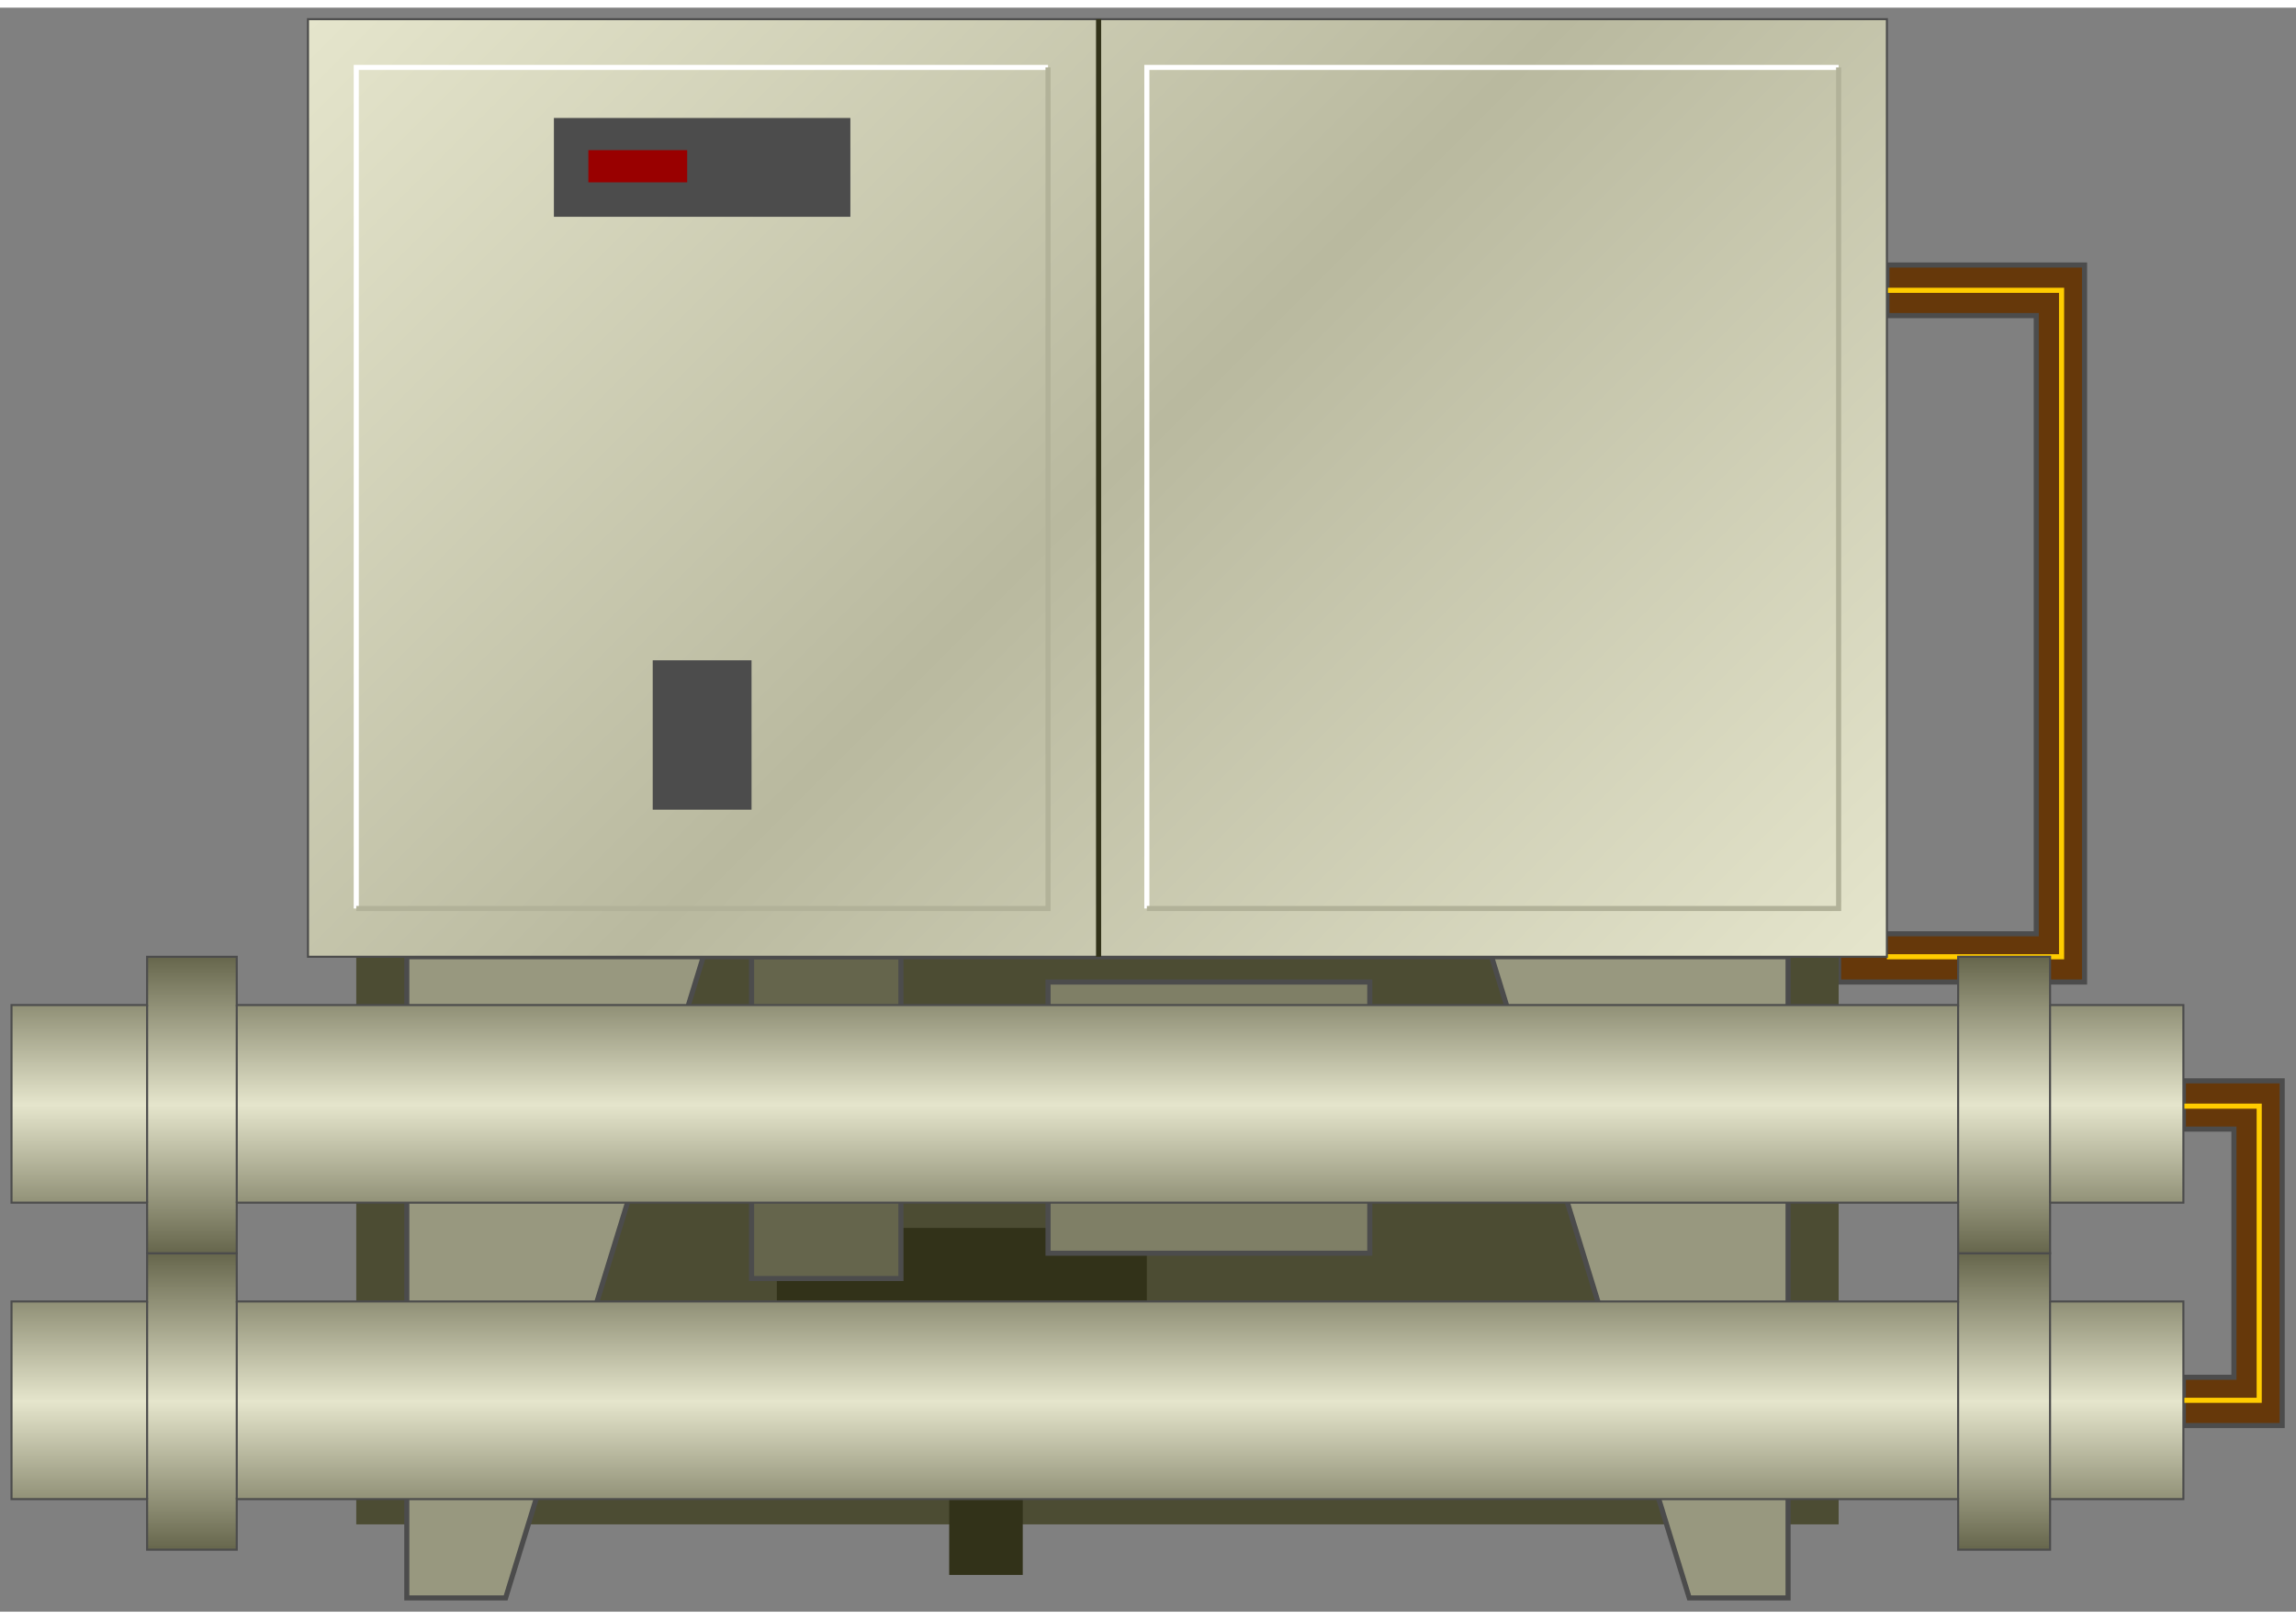 <svg version="1.1" xmlns="http://www.w3.org/2000/svg" xmlns:xlink="http://www.w3.org/1999/xlink" width="112px" height="79px" viewBox="0 0 112.5 78.602" enable-background="new 0 0 112.5 78.602" xml:space="preserve">
<rect x="0" y="0" width="112.5" height="78.602" fill="#808080" stroke="none"/>
<g id="Group_Supply">
	<path fill="#66380A" stroke="#4C4C4C" stroke-width="0.25" d="M90.09,47.747h12.049V12.612h-9.684v2.478h7.318v30.292H90.09V47.747   z" />
	<path fill="#66380A" stroke="#4C4C4C" stroke-width="0.25" d="M106.981,69.481h4.842V52.589h-4.842v2.364h2.478v12.162h-2.478   V69.481z" />
	<path fill="none" stroke="#FFCC00" stroke-width="0.25" d="M106.981,53.829h3.716v14.414h-3.716" />
	<path fill="none" stroke="#FFCC00" stroke-width="0.25" d="M92.455,13.851h8.558v32.657h-8.558" />
</g>
<g id="Group_Bottom_Support">
	<path fill="#4C4C33" d="M17.456,46.508H90.09v27.814H17.456V46.508z" />
	<path fill="#323219" d="M38.063,59.796h18.13v10.923h-18.13V59.796z" />
	<path fill="#323219" d="M46.509,70.719h3.604v6.082h-3.604V70.719z" />
</g>
<g id="Group_Box">
	<path fill="#7F7F66" stroke="#4C4C4C" stroke-width="0.25" d="M51.352,47.747h15.766v13.289H51.352V47.747z" />
	<path fill="#65654C" stroke="#4C4C4C" stroke-width="0.25" d="M36.825,46.508h7.32v15.766h-7.32V46.508z" />
</g>
<g id="Group_Stand">
	<path fill="#98987F" stroke="#4C4C4C" stroke-width="0.25" d="M19.933,46.508v31.418h4.842l9.685-31.418h38.626l9.684,31.418h4.843   V46.508H19.933z" />
</g>
<g id="Group_Cold_Generator">
	<linearGradient id="SVGID_1_" gradientUnits="userSpaceOnUse" x1="84.601" y1="54.364" x2="22.946" y2="-7.291">
		<stop offset="0" style="stop-color:#E5E5CC" />
		<stop offset="0.5" style="stop-color:#B9B99F" />
		<stop offset="1" style="stop-color:#E5E5CC" />
	</linearGradient>
	<path fill="url(#SVGID_1_)" stroke="#4C4C4C" stroke-width="0.1" d="M15.091,46.508V0.563h77.364v45.945H15.091z" />
	<path fill="none" stroke="#323219" stroke-width="0.25" d="M53.829,0.563v45.945" />
	<path fill="none" stroke="#FFFFFF" stroke-width="0.25" d="M56.194,44.143V2.928H90.09" />
	<path fill="none" stroke="#FFFFFF" stroke-width="0.25" d="M17.456,44.143V2.928h33.896" />
	<path fill="none" stroke="#B2B299" stroke-width="0.25" d="M56.194,44.143H90.09V2.928" />
	<path fill="none" stroke="#B2B299" stroke-width="0.25" d="M17.456,44.143h33.896V2.928" />
</g>
<g id="Group_Indicator">
	<path fill="#4C4C4C" d="M27.14,5.405h14.527v4.842H27.14V5.405z" />
	<path fill="#4C4C4C" d="M31.982,31.981h4.842v7.32h-4.842V31.981z" />
	<path fill="#990000" d="M28.829,6.982h4.842v1.577h-4.842V6.982z" />
</g>
<g id="Group_Cooling_Rods">
	<linearGradient id="SVGID_2_" gradientUnits="userSpaceOnUse" x1="53.773" y1="75.562" x2="53.773" y2="61.036">
		<stop offset="0" style="stop-color:#66664C" />
		<stop offset="0.5" style="stop-color:#E5E5CC" />
		<stop offset="1" style="stop-color:#66664C" />
	</linearGradient>
	<path fill="url(#SVGID_2_)" stroke="#4C4C4C" stroke-width="0.1" d="M0.564,63.4h6.644v-2.364H11.6V63.4h84.346v-2.364h4.504V63.4   h6.532v9.685h-6.532v2.478h-4.504v-2.478H11.6v2.478H7.208v-2.478H0.564V63.4z" />
	<linearGradient id="SVGID_3_" gradientUnits="userSpaceOnUse" x1="53.773" y1="61.036" x2="53.773" y2="46.508">
		<stop offset="0" style="stop-color:#66664C" />
		<stop offset="0.5" style="stop-color:#E5E5CC" />
		<stop offset="1" style="stop-color:#66664C" />
	</linearGradient>
	<path fill="url(#SVGID_3_)" stroke="#4C4C4C" stroke-width="0.1" d="M0.564,48.874h6.644v-2.365H11.6v2.365h84.346v-2.365h4.504   v2.365h6.532v9.684h-6.532v2.479h-4.504v-2.479H11.6v2.479H7.208v-2.479H0.564V48.874z" />
	<path fill="none" stroke="#4C4C4C" stroke-width="0.1" d="M95.945,48.874v9.684" />
	<path fill="none" stroke="#4C4C4C" stroke-width="0.1" d="M100.449,58.557v-9.684" />
	<path fill="none" stroke="#4C4C4C" stroke-width="0.1" d="M95.945,63.4v9.685" />
	<path fill="none" stroke="#4C4C4C" stroke-width="0.1" d="M100.449,73.084V63.4" />
	<path fill="none" stroke="#4C4C4C" stroke-width="0.1" d="M7.208,58.557v-9.684" />
	<path fill="none" stroke="#4C4C4C" stroke-width="0.1" d="M11.6,48.874v9.684" />
	<path fill="none" stroke="#4C4C4C" stroke-width="0.1" d="M7.208,73.084V63.4" />
	<path fill="none" stroke="#4C4C4C" stroke-width="0.1" d="M11.6,63.4v9.685" />
</g>
</svg>